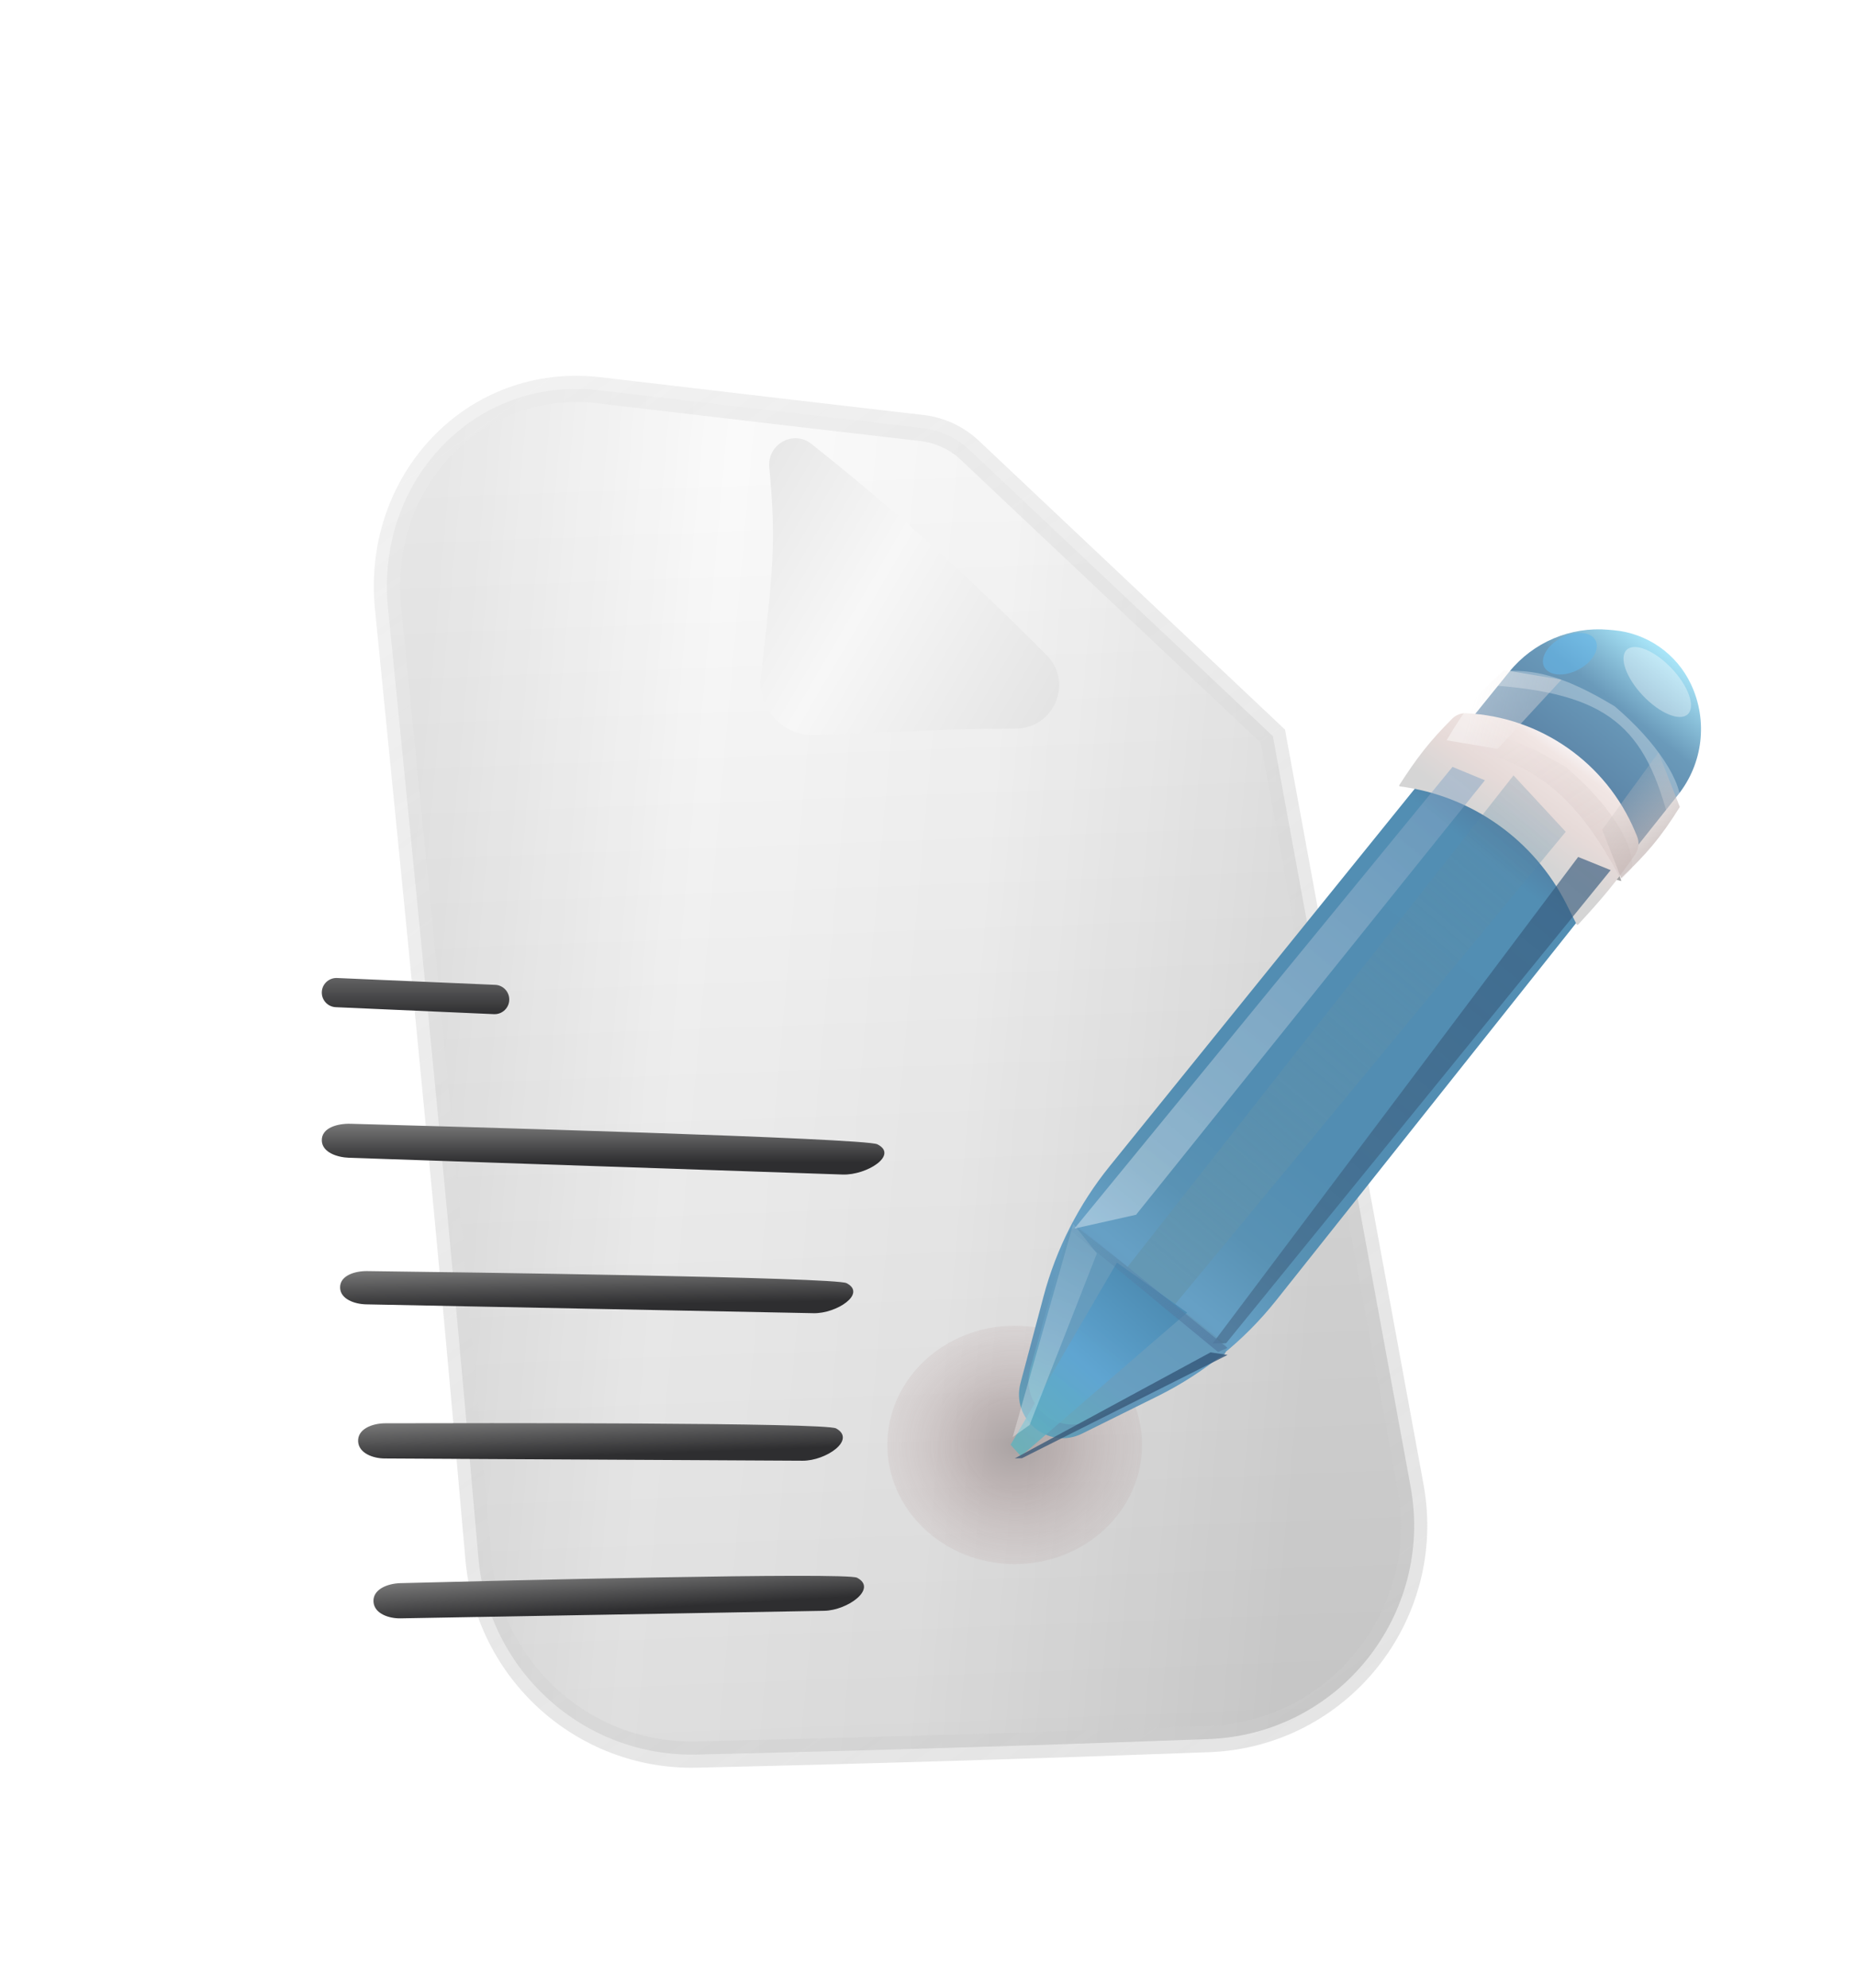 <svg width="212" height="227" viewBox="0 0 212 227" fill="none" xmlns="http://www.w3.org/2000/svg">
<g filter="url(#filter0_d_27_66)">
<g filter="url(#filter1_d_27_66)">
<path d="M17.321 67.401C15.886 52.965 27.186 40.909 41.406 42.563C44.21 42.889 47.419 43.267 51.133 43.704C58.159 44.531 66.992 45.57 78.298 46.875C80.34 47.11 82.28 48.004 83.767 49.406L118.389 82.064L134.12 167.745C136.809 182.39 125.92 196.031 111.051 196.584C91.213 197.321 73.034 197.876 52.578 198.352C39.664 198.652 28.768 188.798 27.649 175.911C24.465 139.215 21.624 110.658 17.943 73.651C17.738 71.594 17.531 69.512 17.321 67.401Z" fill="url(#paint0_linear_27_66)"/>
<path d="M17.321 67.401C15.886 52.965 27.186 40.909 41.406 42.563C44.21 42.889 47.419 43.267 51.133 43.704C58.159 44.531 66.992 45.57 78.298 46.875C80.34 47.11 82.28 48.004 83.767 49.406L118.389 82.064L134.12 167.745C136.809 182.39 125.92 196.031 111.051 196.584C91.213 197.321 73.034 197.876 52.578 198.352C39.664 198.652 28.768 188.798 27.649 175.911C24.465 139.215 21.624 110.658 17.943 73.651C17.738 71.594 17.531 69.512 17.321 67.401Z" fill="url(#paint1_linear_27_66)" fill-opacity="0.2"/>
<path d="M17.321 67.401C15.886 52.965 27.186 40.909 41.406 42.563C44.21 42.889 47.419 43.267 51.133 43.704C58.159 44.531 66.992 45.57 78.298 46.875C80.34 47.11 82.28 48.004 83.767 49.406L118.389 82.064L134.12 167.745C136.809 182.39 125.92 196.031 111.051 196.584C91.213 197.321 73.034 197.876 52.578 198.352C39.664 198.652 28.768 188.798 27.649 175.911C24.465 139.215 21.624 110.658 17.943 73.651C17.738 71.594 17.531 69.512 17.321 67.401Z" stroke="url(#paint2_linear_27_66)" stroke-width="3"/>
</g>
<g filter="url(#filter2_d_27_66)">
<path d="M87.088 82.934C83.421 83.077 80.491 79.906 80.91 76.26C82.362 63.639 82.655 60.742 81.868 52.367C81.62 49.73 84.624 48.044 86.694 49.695C96.093 57.19 103.758 63.978 113.544 73.807C116.648 76.926 114.4 82.181 110 82.203C102.327 82.241 101.153 82.386 87.088 82.934Z" fill="url(#paint3_linear_27_66)"/>
</g>
</g>
<g filter="url(#filter3_d_27_66)">
<path d="M36.758 126.238C36.718 124.769 38.572 124.283 40.041 124.323C51.139 124.624 98.796 125.957 100.211 126.664C102.67 127.894 98.999 130.213 96.251 130.12L39.866 128.204C38.514 128.158 36.795 127.59 36.758 126.238Z" fill="url(#paint4_linear_27_66)"/>
</g>
<g filter="url(#filter4_d_27_66)">
<path d="M38.849 143.068C38.788 141.66 40.531 141.128 41.941 141.145C52.299 141.275 95.399 141.853 96.695 142.52C99.027 143.721 95.559 146.006 92.936 145.954L41.818 144.943C40.523 144.917 38.905 144.362 38.849 143.068Z" fill="url(#paint5_linear_27_66)"/>
</g>
<g filter="url(#filter5_d_27_66)">
<path d="M40.907 160.612C40.818 159.164 42.55 158.528 44.002 158.524C54.154 158.496 94.273 158.429 95.502 159.11C97.842 160.405 94.353 162.814 91.678 162.8L43.93 162.543C42.602 162.536 40.989 161.938 40.907 160.612Z" fill="url(#paint6_linear_27_66)"/>
</g>
<g filter="url(#filter6_d_27_66)">
<path d="M42.664 178.938C42.541 177.488 44.272 176.817 45.727 176.779C55.966 176.515 96.63 175.507 97.89 176.159C100.274 177.393 96.827 179.889 94.142 179.937L45.745 180.799C44.413 180.823 42.777 180.266 42.664 178.938Z" fill="url(#paint7_linear_27_66)"/>
</g>
<g filter="url(#filter7_d_27_66)">
<path d="M36.757 109.344C36.757 108.395 37.549 107.637 38.497 107.678L56.566 108.459C57.543 108.501 58.276 109.368 58.156 110.338C58.049 111.205 57.293 111.844 56.42 111.806L38.352 111.01C37.46 110.97 36.757 110.236 36.757 109.344Z" fill="url(#paint8_linear_27_66)"/>
</g>
<g filter="url(#filter8_f_27_66)">
<ellipse cx="115.904" cy="164.994" rx="14.548" ry="13.614" fill="url(#paint9_radial_27_66)" fill-opacity="0.74"/>
</g>
<g filter="url(#filter9_d_27_66)">
<path d="M164.873 80.779H166.209L165.602 81.507L164.873 80.779Z" fill="#A2A2A2"/>
<path d="M185.193 96.609L183.903 96.26L184.767 95.392L185.193 96.609Z" fill="#A2A2A2"/>
<path d="M172.379 72.735C175.128 69.335 179.389 67.527 183.744 67.912L184.308 67.962C188.144 68.301 191.512 70.653 193.152 74.138C195.1 78.279 194.531 83.168 191.682 86.75L145.769 144.49C142.11 149.09 137.484 152.828 132.217 155.437L123.619 159.696C119.768 161.604 115.463 158.085 116.568 153.932L119.195 144.047C120.639 138.614 123.213 133.546 126.747 129.174L172.379 72.735Z" fill="url(#paint10_linear_27_66)"/>
<g filter="url(#filter10_d_27_66)">
<path d="M170.888 73.054C171.309 72.633 171.892 72.414 172.487 72.443C180.973 72.861 188.467 78.111 191.759 85.944L191.981 86.473C192.272 87.165 192.197 87.958 191.771 88.577C189.573 91.772 187.974 93.637 185.265 96.576C185.214 96.631 185.122 96.62 185.088 96.552L183.937 94.27C180.219 86.897 173.085 81.849 164.894 80.797C164.828 80.789 164.794 80.713 164.83 80.657C166.872 77.497 168.264 75.676 170.888 73.054Z" fill="url(#paint11_linear_27_66)"/>
</g>
<g filter="url(#filter11_f_27_66)">
<path d="M165.912 83.573L169.61 85.102L129.767 134.712L122.722 136.291L165.912 83.573Z" fill="url(#paint12_linear_27_66)" fill-opacity="0.74"/>
</g>
<g filter="url(#filter12_f_27_66)">
<path d="M172.88 84.544L178.842 90.982L133.533 145.766L128.796 140.664L172.88 84.544Z" fill="url(#paint13_linear_27_66)" fill-opacity="0.82"/>
</g>
<g filter="url(#filter13_f_27_66)">
<path d="M121.902 137.011C122.093 136.322 122.923 136.05 123.484 136.491L139.689 149.233C140.269 149.69 140.172 150.595 139.509 150.918L124.674 158.153C120.803 160.041 116.515 156.477 117.664 152.325L121.902 137.011Z" fill="url(#paint14_linear_27_66)"/>
</g>
<g filter="url(#filter14_f_27_66)">
<path d="M127.58 140.178L135.598 145.884L116.613 162.286L115.434 160.979L127.58 140.178Z" fill="url(#paint15_linear_27_66)" fill-opacity="0.82"/>
</g>
<g filter="url(#filter15_f_27_66)">
<path d="M180.265 93.858L183.979 95.361L140.056 149.376L138.513 149.41L180.265 93.858Z" fill="url(#paint16_linear_27_66)" fill-opacity="0.82"/>
</g>
<g filter="url(#filter16_f_27_66)">
<path d="M138.277 150.425L140.221 150.719L116.732 162.511L115.92 162.529L138.277 150.425Z" fill="url(#paint17_linear_27_66)" fill-opacity="0.82"/>
</g>
<g filter="url(#filter17_f_27_66)">
<path d="M122.592 135.747L125.289 139.125L117.611 158.71L115.677 160.1L122.592 135.747Z" fill="url(#paint18_linear_27_66)" fill-opacity="0.8"/>
</g>
<g filter="url(#filter18_f_27_66)">
<ellipse cx="189.3" cy="73.877" rx="5.07" ry="2.261" transform="rotate(46.505 189.3 73.877)" fill="white" fill-opacity="0.35"/>
</g>
<g filter="url(#filter19_f_27_66)">
<ellipse cx="179.319" cy="70.643" rx="3.3" ry="2.062" transform="rotate(152.639 179.319 70.643)" fill="#63B7EB" fill-opacity="0.58"/>
</g>
<g filter="url(#filter20_f_27_66)">
<path d="M171.311 72.64C175.198 72.397 178.49 73.07 184.43 76.649C189.167 80.657 192.325 85.395 191.961 88.189L190.746 90.132C187.936 78.984 183.774 75.12 169.853 74.219L171.311 72.64Z" fill="white" fill-opacity="0.3"/>
</g>
<g filter="url(#filter21_f_27_66)">
<path d="M165.751 79.596C169.638 79.353 172.93 80.025 178.87 83.604C183.607 87.613 186.766 92.35 186.401 95.144L185.158 96.449C178.87 84.423 173.254 82.722 164.873 80.779L165.751 79.596Z" fill="url(#paint19_linear_27_66)" fill-opacity="0.16"/>
</g>
<g filter="url(#filter22_f_27_66)">
<path d="M171.797 72.519L178.356 73.612L171.068 81.508L165.237 80.536C167.256 77.088 168.677 75.323 171.797 72.519Z" fill="url(#paint20_linear_27_66)" fill-opacity="0.61"/>
</g>
<g filter="url(#filter23_f_27_66)">
<path d="M191.875 88.146L189.435 81.924L183.007 90.74L185.175 96.271C188.058 93.515 189.575 91.813 191.875 88.146Z" fill="url(#paint21_linear_27_66)" fill-opacity="0.68"/>
</g>
<g filter="url(#filter24_f_27_66)">
<path d="M122.236 135.319L140.214 149.918L139.128 150.382L122.236 136.478V135.319Z" fill="url(#paint22_linear_27_66)"/>
</g>
</g>
<defs>
<filter id="filter0_d_27_66" x="0.698" y="0.91" width="184.331" height="222.949" filterUnits="userSpaceOnUse" color-interpolation-filters="sRGB">
<feFlood flood-opacity="0" result="BackgroundImageFix"/>
<feColorMatrix in="SourceAlpha" type="matrix" values="0 0 0 0 0 0 0 0 0 0 0 0 0 0 0 0 0 0 127 0" result="hardAlpha"/>
<feOffset dx="17" dy="-8"/>
<feGaussianBlur stdDeviation="16"/>
<feComposite in2="hardAlpha" operator="out"/>
<feColorMatrix type="matrix" values="0 0 0 0 0 0 0 0 0 0 0 0 0 0 0 0 0 0 0.06 0"/>
<feBlend mode="normal" in2="BackgroundImageFix" result="effect1_dropShadow_27_66"/>
<feBlend mode="normal" in="SourceGraphic" in2="effect1_dropShadow_27_66" result="shape"/>
</filter>
<filter id="filter1_d_27_66" x="8.698" y="33.91" width="154.331" height="192.949" filterUnits="userSpaceOnUse" color-interpolation-filters="sRGB">
<feFlood flood-opacity="0" result="BackgroundImageFix"/>
<feColorMatrix in="SourceAlpha" type="matrix" values="0 0 0 0 0 0 0 0 0 0 0 0 0 0 0 0 0 0 127 0" result="hardAlpha"/>
<feOffset dx="10" dy="10"/>
<feGaussianBlur stdDeviation="8.5"/>
<feComposite in2="hardAlpha" operator="out"/>
<feColorMatrix type="matrix" values="0 0 0 0 0 0 0 0 0 0 0 0 0 0 0 0 0 0 0.15 0"/>
<feBlend mode="normal" in2="BackgroundImageFix" result="effect1_dropShadow_27_66"/>
<feBlend mode="normal" in="SourceGraphic" in2="effect1_dropShadow_27_66" result="shape"/>
</filter>
<filter id="filter2_d_27_66" x="34.87" y="23.04" width="104.114" height="103.899" filterUnits="userSpaceOnUse" color-interpolation-filters="sRGB">
<feFlood flood-opacity="0" result="BackgroundImageFix"/>
<feColorMatrix in="SourceAlpha" type="matrix" values="0 0 0 0 0 0 0 0 0 0 0 0 0 0 0 0 0 0 127 0" result="hardAlpha"/>
<feOffset dx="-11" dy="9"/>
<feGaussianBlur stdDeviation="17.5"/>
<feComposite in2="hardAlpha" operator="out"/>
<feColorMatrix type="matrix" values="0 0 0 0 0.588 0 0 0 0 0.509 0 0 0 0 0.507 0 0 0 0.67 0"/>
<feBlend mode="normal" in2="BackgroundImageFix" result="effect1_dropShadow_27_66"/>
<feBlend mode="normal" in="SourceGraphic" in2="effect1_dropShadow_27_66" result="shape"/>
</filter>
<filter id="filter3_d_27_66" x="30.757" y="122.321" width="76.263" height="17.801" filterUnits="userSpaceOnUse" color-interpolation-filters="sRGB">
<feFlood flood-opacity="0" result="BackgroundImageFix"/>
<feColorMatrix in="SourceAlpha" type="matrix" values="0 0 0 0 0 0 0 0 0 0 0 0 0 0 0 0 0 0 127 0" result="hardAlpha"/>
<feOffset dy="4"/>
<feGaussianBlur stdDeviation="3"/>
<feComposite in2="hardAlpha" operator="out"/>
<feColorMatrix type="matrix" values="0 0 0 0 0.571 0 0 0 0 0.445 0 0 0 0 0.445 0 0 0 0.4 0"/>
<feBlend mode="normal" in2="BackgroundImageFix" result="effect1_dropShadow_27_66"/>
<feBlend mode="normal" in="SourceGraphic" in2="effect1_dropShadow_27_66" result="shape"/>
</filter>
<filter id="filter4_d_27_66" x="32.847" y="139.145" width="70.617" height="16.81" filterUnits="userSpaceOnUse" color-interpolation-filters="sRGB">
<feFlood flood-opacity="0" result="BackgroundImageFix"/>
<feColorMatrix in="SourceAlpha" type="matrix" values="0 0 0 0 0 0 0 0 0 0 0 0 0 0 0 0 0 0 127 0" result="hardAlpha"/>
<feOffset dy="4"/>
<feGaussianBlur stdDeviation="3"/>
<feComposite in2="hardAlpha" operator="out"/>
<feColorMatrix type="matrix" values="0 0 0 0 0.571 0 0 0 0 0.445 0 0 0 0 0.445 0 0 0 0.4 0"/>
<feBlend mode="normal" in2="BackgroundImageFix" result="effect1_dropShadow_27_66"/>
<feBlend mode="normal" in="SourceGraphic" in2="effect1_dropShadow_27_66" result="shape"/>
</filter>
<filter id="filter5_d_27_66" x="34.904" y="156.508" width="67.368" height="16.292" filterUnits="userSpaceOnUse" color-interpolation-filters="sRGB">
<feFlood flood-opacity="0" result="BackgroundImageFix"/>
<feColorMatrix in="SourceAlpha" type="matrix" values="0 0 0 0 0 0 0 0 0 0 0 0 0 0 0 0 0 0 127 0" result="hardAlpha"/>
<feOffset dy="4"/>
<feGaussianBlur stdDeviation="3"/>
<feComposite in2="hardAlpha" operator="out"/>
<feColorMatrix type="matrix" values="0 0 0 0 0.571 0 0 0 0 0.445 0 0 0 0 0.445 0 0 0 0.4 0"/>
<feBlend mode="normal" in2="BackgroundImageFix" result="effect1_dropShadow_27_66"/>
<feBlend mode="normal" in="SourceGraphic" in2="effect1_dropShadow_27_66" result="shape"/>
</filter>
<filter id="filter6_d_27_66" x="36.658" y="173.943" width="68.032" height="16.857" filterUnits="userSpaceOnUse" color-interpolation-filters="sRGB">
<feFlood flood-opacity="0" result="BackgroundImageFix"/>
<feColorMatrix in="SourceAlpha" type="matrix" values="0 0 0 0 0 0 0 0 0 0 0 0 0 0 0 0 0 0 127 0" result="hardAlpha"/>
<feOffset dy="4"/>
<feGaussianBlur stdDeviation="3"/>
<feComposite in2="hardAlpha" operator="out"/>
<feColorMatrix type="matrix" values="0 0 0 0 0.571 0 0 0 0 0.445 0 0 0 0 0.445 0 0 0 0.4 0"/>
<feBlend mode="normal" in2="BackgroundImageFix" result="effect1_dropShadow_27_66"/>
<feBlend mode="normal" in="SourceGraphic" in2="effect1_dropShadow_27_66" result="shape"/>
</filter>
<filter id="filter7_d_27_66" x="32.757" y="107.676" width="29.412" height="12.131" filterUnits="userSpaceOnUse" color-interpolation-filters="sRGB">
<feFlood flood-opacity="0" result="BackgroundImageFix"/>
<feColorMatrix in="SourceAlpha" type="matrix" values="0 0 0 0 0 0 0 0 0 0 0 0 0 0 0 0 0 0 127 0" result="hardAlpha"/>
<feOffset dy="4"/>
<feGaussianBlur stdDeviation="2"/>
<feComposite in2="hardAlpha" operator="out"/>
<feColorMatrix type="matrix" values="0 0 0 0 0.631 0 0 0 0 0.514 0 0 0 0 0.522 0 0 0 0.47 0"/>
<feBlend mode="normal" in2="BackgroundImageFix" result="effect1_dropShadow_27_66"/>
<feBlend mode="normal" in="SourceGraphic" in2="effect1_dropShadow_27_66" result="shape"/>
</filter>
<filter id="filter8_f_27_66" x="68.356" y="118.381" width="95.096" height="93.228" filterUnits="userSpaceOnUse" color-interpolation-filters="sRGB">
<feFlood flood-opacity="0" result="BackgroundImageFix"/>
<feBlend mode="normal" in="SourceGraphic" in2="BackgroundImageFix" result="shape"/>
<feGaussianBlur stdDeviation="16.5" result="effect1_foregroundBlur_27_66"/>
</filter>
<filter id="filter9_d_27_66" x="98.434" y="54.861" width="112.863" height="128.668" filterUnits="userSpaceOnUse" color-interpolation-filters="sRGB">
<feFlood flood-opacity="0" result="BackgroundImageFix"/>
<feColorMatrix in="SourceAlpha" type="matrix" values="0 0 0 0 0 0 0 0 0 0 0 0 0 0 0 0 0 0 127 0" result="hardAlpha"/>
<feOffset dy="4"/>
<feGaussianBlur stdDeviation="8.5"/>
<feComposite in2="hardAlpha" operator="out"/>
<feColorMatrix type="matrix" values="0 0 0 0 0 0 0 0 0 0 0 0 0 0 0 0 0 0 0.2 0"/>
<feBlend mode="normal" in2="BackgroundImageFix" result="effect1_dropShadow_27_66"/>
<feBlend mode="normal" in="SourceGraphic" in2="effect1_dropShadow_27_66" result="shape"/>
</filter>
<filter id="filter10_d_27_66" x="146.815" y="64.441" width="53.34" height="50.17" filterUnits="userSpaceOnUse" color-interpolation-filters="sRGB">
<feFlood flood-opacity="0" result="BackgroundImageFix"/>
<feColorMatrix in="SourceAlpha" type="matrix" values="0 0 0 0 0 0 0 0 0 0 0 0 0 0 0 0 0 0 127 0" result="hardAlpha"/>
<feOffset dx="-5" dy="5"/>
<feGaussianBlur stdDeviation="6.5"/>
<feComposite in2="hardAlpha" operator="out"/>
<feColorMatrix type="matrix" values="0 0 0 0 0.314 0 0 0 0 0.416 0 0 0 0 0.549 0 0 0 0.37 0"/>
<feBlend mode="normal" in2="BackgroundImageFix" result="effect1_dropShadow_27_66"/>
<feBlend mode="normal" in="SourceGraphic" in2="effect1_dropShadow_27_66" result="shape"/>
</filter>
<filter id="filter11_f_27_66" x="102.722" y="63.573" width="86.888" height="92.719" filterUnits="userSpaceOnUse" color-interpolation-filters="sRGB">
<feFlood flood-opacity="0" result="BackgroundImageFix"/>
<feBlend mode="normal" in="SourceGraphic" in2="BackgroundImageFix" result="shape"/>
<feGaussianBlur stdDeviation="10" result="effect1_foregroundBlur_27_66"/>
</filter>
<filter id="filter12_f_27_66" x="108.796" y="64.544" width="90.046" height="101.222" filterUnits="userSpaceOnUse" color-interpolation-filters="sRGB">
<feFlood flood-opacity="0" result="BackgroundImageFix"/>
<feBlend mode="normal" in="SourceGraphic" in2="BackgroundImageFix" result="shape"/>
<feGaussianBlur stdDeviation="10" result="effect1_foregroundBlur_27_66"/>
</filter>
<filter id="filter13_f_27_66" x="104.474" y="123.277" width="48.597" height="48.396" filterUnits="userSpaceOnUse" color-interpolation-filters="sRGB">
<feFlood flood-opacity="0" result="BackgroundImageFix"/>
<feBlend mode="normal" in="SourceGraphic" in2="BackgroundImageFix" result="shape"/>
<feGaussianBlur stdDeviation="6.5" result="effect1_foregroundBlur_27_66"/>
</filter>
<filter id="filter14_f_27_66" x="95.434" y="120.178" width="60.164" height="62.108" filterUnits="userSpaceOnUse" color-interpolation-filters="sRGB">
<feFlood flood-opacity="0" result="BackgroundImageFix"/>
<feBlend mode="normal" in="SourceGraphic" in2="BackgroundImageFix" result="shape"/>
<feGaussianBlur stdDeviation="10" result="effect1_foregroundBlur_27_66"/>
</filter>
<filter id="filter15_f_27_66" x="117.513" y="72.858" width="87.466" height="97.552" filterUnits="userSpaceOnUse" color-interpolation-filters="sRGB">
<feFlood flood-opacity="0" result="BackgroundImageFix"/>
<feBlend mode="normal" in="SourceGraphic" in2="BackgroundImageFix" result="shape"/>
<feGaussianBlur stdDeviation="10.5" result="effect1_foregroundBlur_27_66"/>
</filter>
<filter id="filter16_f_27_66" x="94.92" y="129.425" width="66.302" height="54.104" filterUnits="userSpaceOnUse" color-interpolation-filters="sRGB">
<feFlood flood-opacity="0" result="BackgroundImageFix"/>
<feBlend mode="normal" in="SourceGraphic" in2="BackgroundImageFix" result="shape"/>
<feGaussianBlur stdDeviation="10.5" result="effect1_foregroundBlur_27_66"/>
</filter>
<filter id="filter17_f_27_66" x="106.677" y="126.747" width="27.612" height="42.352" filterUnits="userSpaceOnUse" color-interpolation-filters="sRGB">
<feFlood flood-opacity="0" result="BackgroundImageFix"/>
<feBlend mode="normal" in="SourceGraphic" in2="BackgroundImageFix" result="shape"/>
<feGaussianBlur stdDeviation="4.5" result="effect1_foregroundBlur_27_66"/>
</filter>
<filter id="filter18_f_27_66" x="170.443" y="54.882" width="37.714" height="37.989" filterUnits="userSpaceOnUse" color-interpolation-filters="sRGB">
<feFlood flood-opacity="0" result="BackgroundImageFix"/>
<feBlend mode="normal" in="SourceGraphic" in2="BackgroundImageFix" result="shape"/>
<feGaussianBlur stdDeviation="7.5" result="effect1_foregroundBlur_27_66"/>
</filter>
<filter id="filter19_f_27_66" x="161.238" y="53.266" width="36.162" height="34.756" filterUnits="userSpaceOnUse" color-interpolation-filters="sRGB">
<feFlood flood-opacity="0" result="BackgroundImageFix"/>
<feBlend mode="normal" in="SourceGraphic" in2="BackgroundImageFix" result="shape"/>
<feGaussianBlur stdDeviation="7.5" result="effect1_foregroundBlur_27_66"/>
</filter>
<filter id="filter20_f_27_66" x="165.853" y="68.596" width="30.136" height="25.536" filterUnits="userSpaceOnUse" color-interpolation-filters="sRGB">
<feFlood flood-opacity="0" result="BackgroundImageFix"/>
<feBlend mode="normal" in="SourceGraphic" in2="BackgroundImageFix" result="shape"/>
<feGaussianBlur stdDeviation="2" result="effect1_foregroundBlur_27_66"/>
</filter>
<filter id="filter21_f_27_66" x="160.873" y="75.551" width="29.557" height="24.897" filterUnits="userSpaceOnUse" color-interpolation-filters="sRGB">
<feFlood flood-opacity="0" result="BackgroundImageFix"/>
<feBlend mode="normal" in="SourceGraphic" in2="BackgroundImageFix" result="shape"/>
<feGaussianBlur stdDeviation="2" result="effect1_foregroundBlur_27_66"/>
</filter>
<filter id="filter22_f_27_66" x="158.237" y="65.519" width="27.119" height="22.989" filterUnits="userSpaceOnUse" color-interpolation-filters="sRGB">
<feFlood flood-opacity="0" result="BackgroundImageFix"/>
<feBlend mode="normal" in="SourceGraphic" in2="BackgroundImageFix" result="shape"/>
<feGaussianBlur stdDeviation="3.5" result="effect1_foregroundBlur_27_66"/>
</filter>
<filter id="filter23_f_27_66" x="176.007" y="74.924" width="22.868" height="28.347" filterUnits="userSpaceOnUse" color-interpolation-filters="sRGB">
<feFlood flood-opacity="0" result="BackgroundImageFix"/>
<feBlend mode="normal" in="SourceGraphic" in2="BackgroundImageFix" result="shape"/>
<feGaussianBlur stdDeviation="3.5" result="effect1_foregroundBlur_27_66"/>
</filter>
<filter id="filter24_f_27_66" x="111.236" y="124.319" width="39.978" height="37.062" filterUnits="userSpaceOnUse" color-interpolation-filters="sRGB">
<feFlood flood-opacity="0" result="BackgroundImageFix"/>
<feBlend mode="normal" in="SourceGraphic" in2="BackgroundImageFix" result="shape"/>
<feGaussianBlur stdDeviation="5.5" result="effect1_foregroundBlur_27_66"/>
</filter>
<linearGradient id="paint0_linear_27_66" x1="21.755" y1="73.854" x2="128.726" y2="83.485" gradientUnits="userSpaceOnUse">
<stop stop-color="#E1E1E1"/>
<stop offset="0.302" stop-color="#F9F9F9"/>
<stop offset="0.608" stop-color="#F2F2F2"/>
<stop offset="1" stop-color="#DADADA"/>
</linearGradient>
<linearGradient id="paint1_linear_27_66" x1="64.28" y1="50.663" x2="70.118" y2="206.274" gradientUnits="userSpaceOnUse">
<stop stop-color="white"/>
<stop offset="0.443" stop-color="#BCBCBC"/>
<stop offset="1" stop-color="#6B6B6B"/>
</linearGradient>
<linearGradient id="paint2_linear_27_66" x1="26.747" y1="40.602" x2="133.288" y2="190.749" gradientUnits="userSpaceOnUse">
<stop stop-color="#EBEBEB" stop-opacity="0.67"/>
<stop offset="1" stop-color="#CACACA" stop-opacity="0.5"/>
</linearGradient>
<linearGradient id="paint3_linear_27_66" x1="112.72" y1="94.419" x2="60.366" y2="63.714" gradientUnits="userSpaceOnUse">
<stop stop-color="#DFDFDF"/>
<stop offset="0.505" stop-color="#F7F7F7"/>
<stop offset="0.969" stop-color="#DFDFDF"/>
</linearGradient>
<linearGradient id="paint4_linear_27_66" x1="69.112" y1="124.262" x2="69.112" y2="130.268" gradientUnits="userSpaceOnUse">
<stop stop-color="#797979"/>
<stop offset="0.745" stop-color="#2E2E30"/>
</linearGradient>
<linearGradient id="paint5_linear_27_66" x1="68.309" y1="140.643" x2="68.406" y2="146.515" gradientUnits="userSpaceOnUse">
<stop stop-color="#797979"/>
<stop offset="0.745" stop-color="#2E2E30"/>
</linearGradient>
<linearGradient id="paint6_linear_27_66" x1="68.664" y1="157.575" x2="68.885" y2="163.783" gradientUnits="userSpaceOnUse">
<stop stop-color="#797979"/>
<stop offset="0.745" stop-color="#2E2E30"/>
</linearGradient>
<linearGradient id="paint7_linear_27_66" x1="70.691" y1="175.252" x2="71.052" y2="181.454" gradientUnits="userSpaceOnUse">
<stop stop-color="#797979"/>
<stop offset="0.745" stop-color="#2E2E30"/>
</linearGradient>
<linearGradient id="paint8_linear_27_66" x1="47.568" y1="107.603" x2="47.568" y2="111.874" gradientUnits="userSpaceOnUse">
<stop stop-color="#636364"/>
<stop offset="1" stop-color="#2E2E30"/>
</linearGradient>
<radialGradient id="paint9_radial_27_66" cx="0" cy="0" r="1" gradientUnits="userSpaceOnUse" gradientTransform="translate(115.904 164.994) rotate(90) scale(13.614 14.548)">
<stop offset="0.01" stop-color="#584545" stop-opacity="0.5"/>
<stop offset="0.349" stop-color="#886F6F" stop-opacity="0.5"/>
<stop offset="1" stop-color="#B49898" stop-opacity="0.2"/>
</radialGradient>
<linearGradient id="paint10_linear_27_66" x1="189.896" y1="70.089" x2="113.733" y2="164.716" gradientUnits="userSpaceOnUse">
<stop stop-color="#A9E6F9"/>
<stop offset="0.068" stop-color="#6A9ABA"/>
<stop offset="0.196" stop-color="#52769A"/>
<stop offset="0.258" stop-color="#528EB3"/>
<stop offset="0.446" stop-color="#528DB2"/>
<stop offset="0.582" stop-color="#528DB2"/>
<stop offset="0.68" stop-color="#5992B4"/>
<stop offset="0.757" stop-color="#66A0C5"/>
<stop offset="0.896" stop-color="#6193B4"/>
<stop offset="1" stop-color="#61B2BB"/>
</linearGradient>
<linearGradient id="paint11_linear_27_66" x1="184.308" y1="75.799" x2="176.777" y2="86.245" gradientUnits="userSpaceOnUse">
<stop stop-color="#F9F6F8"/>
<stop offset="0.161" stop-color="#F1E6E4"/>
<stop offset="0.625" stop-color="#E6DAD8"/>
<stop offset="1" stop-color="#D5D5D5"/>
</linearGradient>
<linearGradient id="paint12_linear_27_66" x1="167.224" y1="84.514" x2="125.563" y2="135.795" gradientUnits="userSpaceOnUse">
<stop stop-color="#7EA0C2" stop-opacity="0.63"/>
<stop offset="1" stop-color="white" stop-opacity="0.48"/>
</linearGradient>
<linearGradient id="paint13_linear_27_66" x1="174.22" y1="85.546" x2="129.526" y2="138.298" gradientUnits="userSpaceOnUse">
<stop stop-color="#598AA6" stop-opacity="0.3"/>
<stop offset="1" stop-color="#6395AE" stop-opacity="0.87"/>
</linearGradient>
<linearGradient id="paint14_linear_27_66" x1="131.208" y1="141.262" x2="115.945" y2="162.15" gradientUnits="userSpaceOnUse">
<stop stop-color="#6398B9"/>
<stop offset="0.49" stop-color="#689FC1"/>
<stop offset="1" stop-color="#61B2BB"/>
</linearGradient>
<linearGradient id="paint15_linear_27_66" x1="129.946" y1="141.959" x2="114.011" y2="159.517" gradientUnits="userSpaceOnUse">
<stop stop-color="#4989B1"/>
<stop offset="0.484" stop-color="#5DA6D5"/>
<stop offset="1" stop-color="#61B2BB"/>
</linearGradient>
<linearGradient id="paint16_linear_27_66" x1="181.592" y1="94.804" x2="139.26" y2="147.162" gradientUnits="userSpaceOnUse">
<stop stop-color="#34587B" stop-opacity="0.78"/>
<stop offset="1" stop-color="#3E5C7A" stop-opacity="0.62"/>
</linearGradient>
<linearGradient id="paint17_linear_27_66" x1="138.969" y1="150.617" x2="133.612" y2="167.523" gradientUnits="userSpaceOnUse">
<stop stop-color="#34587B"/>
<stop offset="1" stop-color="#3E5C7A"/>
</linearGradient>
<linearGradient id="paint18_linear_27_66" x1="122.232" y1="136.957" x2="113.94" y2="158.617" gradientUnits="userSpaceOnUse">
<stop stop-color="white" stop-opacity="0.14"/>
<stop offset="1" stop-color="white" stop-opacity="0.4"/>
</linearGradient>
<linearGradient id="paint19_linear_27_66" x1="183.701" y1="92.683" x2="173.983" y2="77.499" gradientUnits="userSpaceOnUse">
<stop stop-color="#A38E8E" stop-opacity="0.72"/>
<stop offset="0.859" stop-color="#E5DAD8"/>
</linearGradient>
<linearGradient id="paint20_linear_27_66" x1="168.031" y1="76.406" x2="176.655" y2="78.835" gradientUnits="userSpaceOnUse">
<stop stop-color="white" stop-opacity="0.71"/>
<stop offset="1" stop-color="#EADEDC" stop-opacity="0.58"/>
</linearGradient>
<linearGradient id="paint21_linear_27_66" x1="189.774" y1="91.347" x2="183.336" y2="84.058" gradientUnits="userSpaceOnUse">
<stop stop-color="#C4B7B5"/>
<stop offset="1" stop-color="#D4CFCE" stop-opacity="0"/>
</linearGradient>
<linearGradient id="paint22_linear_27_66" x1="125.011" y1="135.319" x2="135.156" y2="151.224" gradientUnits="userSpaceOnUse">
<stop stop-color="#537CA2" stop-opacity="0.06"/>
<stop offset="1" stop-color="#537CA2" stop-opacity="0.76"/>
</linearGradient>
</defs>
</svg>

